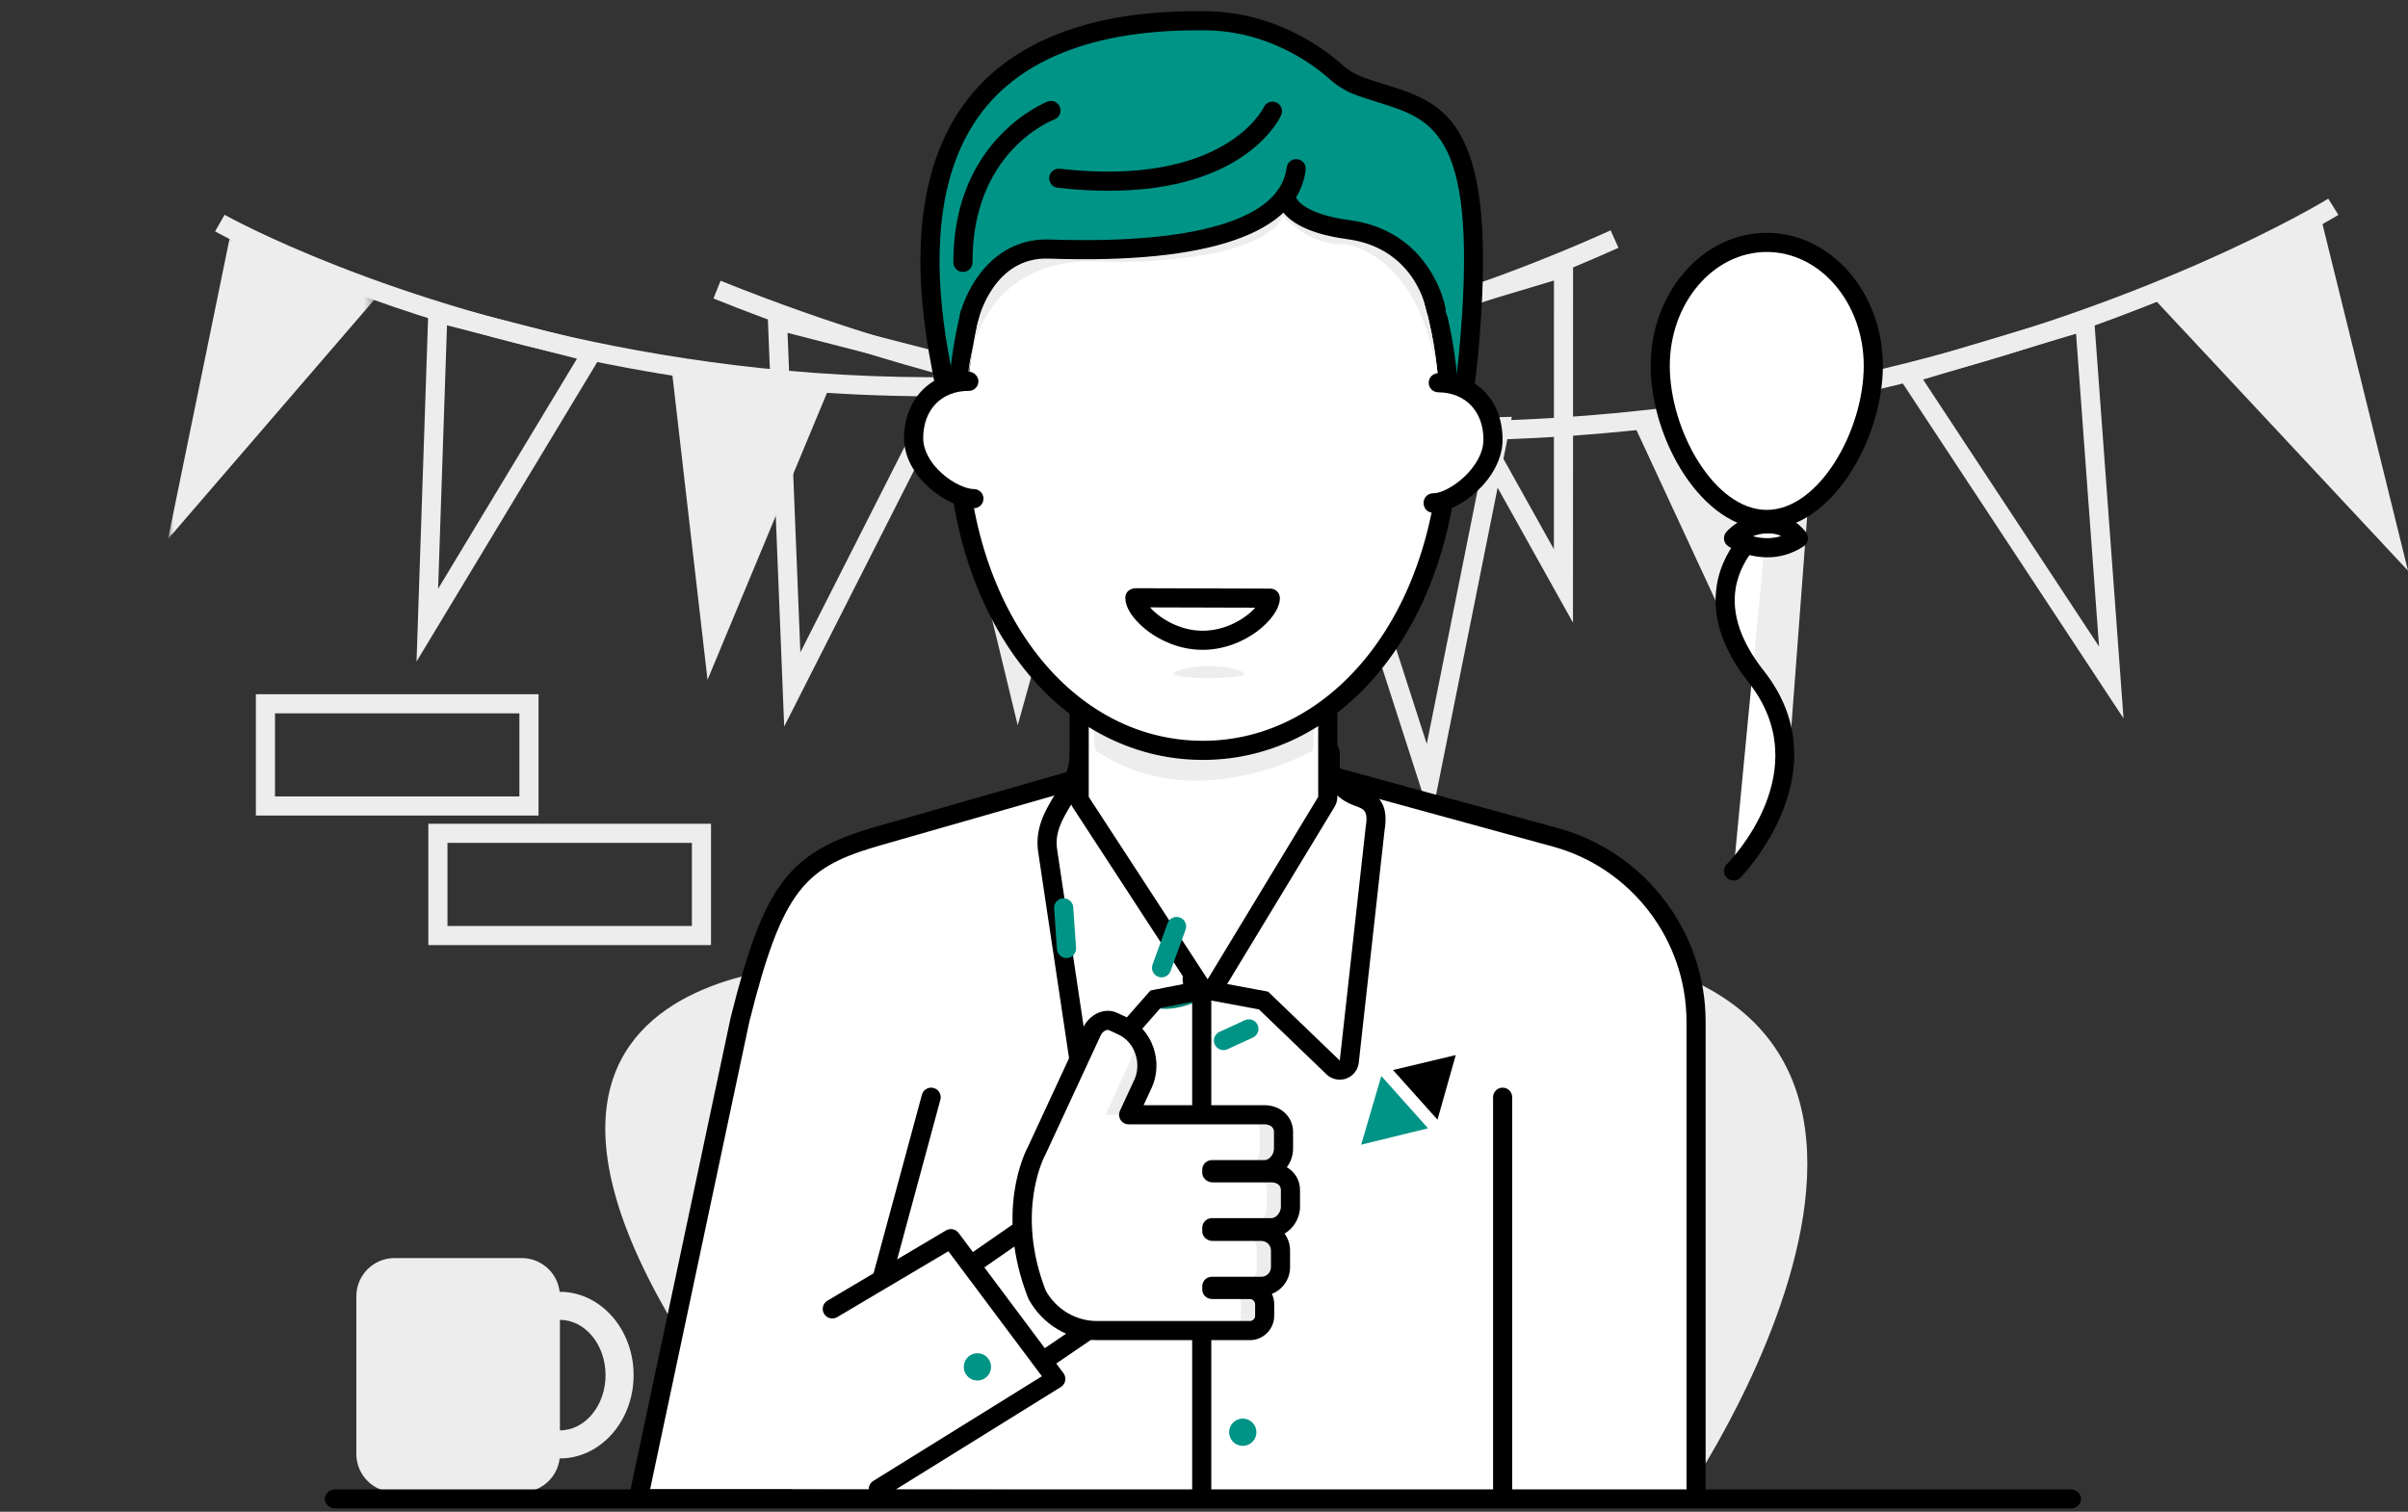 <?xml version="1.0" encoding="UTF-8"?>
<svg width="215px" height="135px" viewBox="0 0 215 135" version="1.1" xmlns="http://www.w3.org/2000/svg" xmlns:xlink="http://www.w3.org/1999/xlink">
    <rect x="0" y="0" width="215" height="135" fill="#333333" stroke="none"/>
    <!-- Generator: Sketch 55.1 (78136) - https://sketchapp.com -->
    <title>Group 96</title>
    <desc>Created with Sketch.</desc>
    <defs>
        <polygon id="path-1" points="0 0.721 18.554 0.721 18.554 28.034 0 28.034"></polygon>
    </defs>
    <g id="Group-96" stroke="none" stroke-width="1" fill="none" fill-rule="evenodd">
        <g transform="translate(15, 0)">
            <path d="M113.31,39.337 C93.881,39.337 71.954,36.011 48.701,26.654 L49.338,25.07 C128.617,56.969 192.247,18.138 192.879,17.742 L193.785,19.19 C193.33,19.474 160.783,39.337 113.31,39.337" id="Fill-1" fill="#EDEDED"></path>
            <path d="M55.317,29.725 L56.461,58.254 L69.125,33.272 L55.317,29.725 Z M55.017,64.877 L53.52,27.501 L71.609,32.148 L55.017,64.877 Z" id="Fill-3" fill="#EDEDED"></path>
            <path d="M103.64,39.256 L112.39,66.433 L117.893,38.974 L103.64,39.256 Z M112.775,73.2 L101.311,37.594 L119.986,37.225 L112.775,73.2 Z" id="Fill-5" fill="#EDEDED"></path>
            <path d="M156.706,33.894 L172.415,57.733 L170.362,29.801 L156.706,33.894 Z M174.6,64.149 L154.018,32.917 L171.91,27.555 L174.6,64.149 Z" id="Fill-7" fill="#EDEDED"></path>
            <polygon id="Fill-9" fill="#EDEDED" points="77.476 34.783 81.907 67.463 93.74 37.352"></polygon>
            <polygon id="Fill-11" fill="#EDEDED" points="130.853 37.842 144.728 67.756 147.151 35.499"></polygon>
            <polygon id="Fill-13" fill="#EDEDED" points="177.496 26.863 200 50.967 192.254 19.561"></polygon>
            <path d="M68.413,35.389 C30.626,35.389 4.588,20.882 4.205,20.664 L5.053,19.181 C5.611,19.5 61.721,50.717 128.806,20.572 L129.506,22.129 C107.461,32.035 86.577,35.389 68.413,35.389" id="Fill-15" fill="#EDEDED"></path>
            <path d="M112.27,28.493 L123.74,49.044 L123.746,25.052 L112.27,28.493 Z M125.445,55.605 L109.743,27.468 L125.453,22.757 L125.445,55.605 Z" id="Fill-17" fill="#EDEDED"></path>
            <path d="M70.443,35.114 L75.982,57.989 L82.422,34.876 L70.443,35.114 Z M75.867,64.765 L68.284,33.45 L84.684,33.124 L75.867,64.765 Z" id="Fill-19" fill="#EDEDED"></path>
            <path d="M24.91,29.051 L24.118,52.574 L36.514,32.03 L24.91,29.051 Z M22.191,59.073 L23.274,26.868 L39.161,30.947 L22.191,59.073 Z" id="Fill-21" fill="#EDEDED"></path>
            <polygon id="Fill-23" fill="#EDEDED" points="104.957 30.006 102.258 58.298 91.038 32.777"></polygon>
            <polygon id="Fill-25" fill="#EDEDED" points="59.095 34.469 48.172 60.706 44.979 33.011"></polygon>
            <g id="Group-29" transform="translate(0, 20.105)">
                <mask id="mask-2" fill="white">
                    <use xlink:href="#path-1"></use>
                </mask>
                <g id="Clip-28"></g>
                <polygon id="Fill-27" fill="#EDEDED" mask="url(#mask-2)" points="18.554 6.506 -0 28.034 5.596 0.721"></polygon>
            </g>
            <path d="M135.675,133.251 C135.675,133.251 169.407,83.687 117.053,84.445 L59.355,86.171 C59.355,86.171 16.138,85.131 55.785,132.973 L135.675,133.251 Z" id="Fill-30" fill="#EDEDED"></path>
            <polygon id="Fill-32" fill="#FFFFFF" points="122.919 110.431 129.296 132.973 55.786 132.973 55.786 118.905"></polygon>
            <path d="M24.953,82.689 L46.776,82.689 L46.776,75.267 L24.953,75.267 L24.953,82.689 Z M23.246,84.396 L48.483,84.396 L48.483,73.56 L23.246,73.56 L23.246,84.396 Z" id="Fill-34" fill="#EDEDED"></path>
            <path d="M9.553,71.121 L31.376,71.121 L31.376,63.701 L9.553,63.701 L9.553,71.121 Z M7.845,72.828 L33.083,72.828 L33.083,61.994 L7.845,61.994 L7.845,72.828 Z" id="Fill-36" fill="#EDEDED"></path>
            <path d="M31.578,133.251 L20.231,133.251 C18.346,133.251 16.816,131.721 16.816,129.836 L16.816,115.758 C16.816,113.871 18.346,112.343 20.231,112.343 L31.578,112.343 C33.463,112.343 34.993,113.871 34.993,115.758 L34.993,129.836 C34.993,131.721 33.463,133.251 31.578,133.251" id="Fill-37" fill="#EDEDED"></path>
            <path d="M34.993,130.236 C34.3,130.236 33.74,129.676 33.74,128.985 C33.74,128.29 34.3,127.73 34.993,127.73 C37.238,127.73 39.067,125.515 39.067,122.797 C39.067,120.075 37.238,117.863 34.993,117.863 C34.3,117.863 33.74,117.303 33.74,116.61 C33.74,115.917 34.3,115.358 34.993,115.358 C38.621,115.358 41.573,118.694 41.573,122.797 C41.573,126.898 38.621,130.236 34.993,130.236" id="Fill-38" fill="#EDEDED"></path>
            <path d="M136.434,132.973 L136.434,91.23 C136.434,83.547 131.295,76.803 123.868,74.771 L106.231,69.94 L101.28,68.591 L97.352,67.515 C94.348,66.696 91.155,66.711 88.15,67.565 L84.581,68.591 L81.628,69.445 L63.428,74.652 C56.12,76.752 54.049,79.12 51.066,91.077 L42.176,132.973" id="Fill-39" fill="#FFFFFF"></path>
            <path d="M42.177,133.826 C42.119,133.826 42.059,133.82 41.999,133.808 C41.538,133.709 41.243,133.257 41.341,132.795 L50.231,90.899 C53.214,78.939 55.392,76.072 63.191,73.831 L87.914,66.743 C91.073,65.847 94.415,65.829 97.577,66.691 L124.093,73.947 C131.861,76.072 137.288,83.179 137.288,91.23 L137.288,132.972 C137.288,133.444 136.906,133.826 136.434,133.826 C135.962,133.826 135.58,133.444 135.58,132.972 L135.58,91.23 C135.58,83.947 130.671,77.517 123.642,75.595 L97.127,68.338 C94.266,67.559 91.241,67.575 88.383,68.385 L63.662,75.472 C56.94,77.405 54.906,79.21 51.895,91.284 L43.011,133.15 C42.927,133.551 42.572,133.826 42.177,133.826" id="Fill-40" fill="#000000"></path>
            <path d="M96.942,88.316 C96.942,88.316 98.025,88.589 97.135,89.87 C97.135,89.87 94.251,88.769 92.296,89.229 C92.296,89.229 89.701,90.617 87.744,89.87 L87.246,89.204 C87.246,89.204 84.188,86.171 88.171,86.171 C92.154,86.171 91.222,87.061 92.827,87.452 C92.827,87.452 95.788,86.192 96.942,88.316" id="Fill-41" fill="#067F71"></path>
            <path d="M82.209,95.562 C82.129,95.562 82.047,95.55 81.967,95.526 C81.649,95.434 81.414,95.164 81.364,94.834 L78.552,76.054 C78.24,74.189 79.083,72.784 79.899,71.423 C80.649,70.179 81.355,68.999 81.355,67.354 C81.355,66.962 81.624,66.621 82.004,66.525 C82.073,66.508 82.141,66.501 82.209,66.501 C82.52,66.501 82.813,66.67 82.964,66.955 L93.582,87.054 C93.708,87.291 93.713,87.577 93.597,87.821 C93.481,88.063 93.256,88.237 92.989,88.289 L88.171,89.231 L82.85,95.271 C82.686,95.458 82.45,95.562 82.209,95.562" id="Fill-42" fill="#FFFFFF"></path>
            <path d="M82.209,65.647 C82.073,65.647 81.934,65.664 81.798,65.696 C81.036,65.888 80.502,66.569 80.502,67.354 C80.502,68.765 79.884,69.794 79.168,70.984 C78.313,72.408 77.345,74.02 77.714,76.209 L80.521,94.96 C80.62,95.618 81.089,96.155 81.726,96.345 C81.887,96.393 82.049,96.413 82.209,96.413 C82.692,96.413 83.162,96.21 83.49,95.838 L88.62,90.011 L93.155,89.126 C93.684,89.022 94.135,88.676 94.367,88.187 C94.601,87.699 94.589,87.132 94.336,86.654 L83.718,66.555 C83.418,65.988 82.831,65.647 82.209,65.647 M82.209,67.354 L92.827,87.45 L87.722,88.449 L82.209,94.706 L79.397,75.925 C78.875,72.823 82.209,71.16 82.209,67.354" id="Fill-43" fill="#000000"></path>
            <path d="M104.622,95.562 C104.405,95.562 104.191,95.478 104.029,95.323 L97.816,89.345 L92.141,88.29 C91.875,88.242 91.646,88.066 91.528,87.824 C91.41,87.578 91.415,87.293 91.542,87.054 L102.16,66.955 C102.31,66.67 102.604,66.501 102.914,66.501 C102.983,66.501 103.051,66.508 103.12,66.525 C103.5,66.621 103.768,66.962 103.768,67.354 L103.768,68.836 C104.794,70.609 105.689,70.938 106.348,71.183 C107.539,71.621 108.086,72.188 107.77,74.071 L105.47,94.802 C105.434,95.125 105.218,95.399 104.912,95.511 C104.818,95.545 104.719,95.562 104.622,95.562" id="Fill-44" fill="#FFFFFF"></path>
            <path d="M102.914,65.647 C102.292,65.647 101.705,65.988 101.405,66.555 L90.787,86.654 C90.534,87.134 90.524,87.706 90.759,88.192 C90.995,88.681 91.451,89.029 91.983,89.128 L97.408,90.141 L103.438,95.937 C103.761,96.248 104.187,96.413 104.622,96.413 C104.816,96.413 105.012,96.381 105.202,96.313 C105.813,96.092 106.247,95.543 106.318,94.897 L108.62,74.163 C108.953,72.116 108.377,71.017 106.643,70.38 C106.074,70.171 105.434,69.936 104.622,68.603 L104.622,67.354 C104.622,66.569 104.087,65.888 103.326,65.696 C103.189,65.664 103.051,65.647 102.914,65.647 M102.914,67.354 L102.914,69.062 C105.328,73.433 107.451,70.827 106.928,73.931 L104.622,94.706 L98.224,88.553 L92.296,87.45 L102.914,67.354" id="Fill-45" fill="#000000"></path>
            <path d="M92.827,88.305 C92.538,88.305 92.269,88.16 92.112,87.917 L81.494,71.626 C81.405,71.486 81.355,71.326 81.355,71.159 L81.355,47.257 C81.355,46.785 81.738,46.403 82.209,46.403 L102.697,46.403 C103.17,46.403 103.551,46.785 103.551,47.257 L103.551,71.159 C103.551,71.317 103.508,71.469 103.428,71.602 L93.558,87.893 C93.404,88.144 93.134,88.3 92.841,88.305 L92.827,88.305 Z" id="Fill-46" fill="#FFFFFF"></path>
            <path d="M102.697,45.55 L82.209,45.55 C81.266,45.55 80.502,46.315 80.502,47.257 L80.502,71.16 C80.502,71.491 80.597,71.816 80.778,72.092 L91.396,88.384 C91.712,88.867 92.25,89.159 92.827,89.159 L92.854,89.159 C93.442,89.149 93.983,88.838 94.287,88.336 L104.157,72.046 C104.319,71.778 104.405,71.473 104.405,71.16 L104.405,47.257 C104.405,46.315 103.639,45.55 102.697,45.55 M102.697,47.257 L102.697,71.16 L92.827,87.452 L82.209,71.16 L82.209,47.257 L102.697,47.257" id="Fill-47" fill="#000000"></path>
            <path d="M102.399,62.197 L102.257,67.003 C102.257,67.003 91.692,73.092 82.8,67.003 L82.302,60.989 L102.399,62.197 Z" id="Fill-48" fill="#EDEDED"></path>
            <path d="M92.55,1.855 C83.423,1.829 63.918,3.478 68.806,31.485 C71.949,49.5 79.298,64.63 92.364,64.668 C105.428,64.707 114.421,49.834 116.118,31.625 C118.227,9.013 112.437,9.877 106.467,7.726 C105.676,7.44 104.937,7.014 104.312,6.452 C102.729,5.035 98.532,1.875 92.55,1.855" id="Fill-49" fill="#009486"></path>
            <path d="M92.085,2.708 C88.299,2.708 78.597,2.951 73.133,9.43 C69.115,14.196 67.942,21.567 69.647,31.338 C71.76,43.449 77.522,63.771 92.367,63.813 L92.412,63.813 C104.102,63.813 113.496,50.555 115.267,31.545 C117.097,11.94 113.097,10.703 108.035,9.136 C107.424,8.946 106.802,8.753 106.177,8.528 C105.257,8.196 104.438,7.711 103.742,7.086 C102.279,5.777 98.26,2.727 92.546,2.709 C92.406,2.708 92.251,2.708 92.085,2.708 M92.412,65.521 L92.362,65.521 C80.436,65.486 71.772,53.451 67.965,31.631 C66.168,21.34 67.469,13.5 71.829,8.33 C78.043,0.958 88.951,0.982 92.552,1.001 C98.853,1.021 103.272,4.375 104.882,5.815 C105.413,6.293 106.043,6.666 106.755,6.922 C107.356,7.138 107.954,7.322 108.541,7.505 C114.112,9.23 118.925,10.719 116.969,31.704 C115.111,51.625 105.016,65.521 92.412,65.521" id="Fill-50" fill="#000000"></path>
            <path d="M114.454,37.968 C114.405,54.981 104.514,67.04 92.357,67.005 C80.201,66.966 70.382,54.853 70.431,37.837 C70.483,20.82 80.379,7.056 92.535,7.09 C104.691,7.13 114.505,20.951 114.454,37.968" id="Fill-51" fill="#FFFFFF"></path>
            <path d="M92.49,7.946 C80.842,7.946 71.334,21.344 71.285,37.841 C71.238,53.944 80.298,66.114 92.359,66.152 L92.411,66.152 C98.082,66.152 103.358,63.384 107.272,58.357 C111.329,53.144 113.576,45.902 113.599,37.966 C113.649,21.449 104.199,7.983 92.532,7.946 L92.49,7.946 Z M92.411,67.859 L92.354,67.859 C79.319,67.819 69.528,54.912 69.577,37.836 C69.63,20.4 79.904,6.238 92.491,6.238 L92.537,6.238 C105.145,6.279 115.36,20.513 115.307,37.97 C115.282,46.283 112.907,53.895 108.619,59.405 C104.374,64.859 98.62,67.859 92.411,67.859 L92.411,67.859 Z" id="Fill-52" fill="#000000"></path>
            <path d="M109.864,13.489 L114.725,29.466 C114.725,29.466 112.253,20.89 103.202,20.067 C103.202,20.067 98.836,19.177 100.424,16.309 C100.424,16.309 99.216,19.015 96.588,19.989 C96.588,19.989 87.442,23.207 79.975,22.451 C79.975,22.451 74.005,20.526 71.505,28.428 C69.243,27.369 72.405,20.093 72.405,20.093 L81.619,7.53 L95.616,4.284 L109.864,13.489 Z" id="Fill-53" fill="#009486"></path>
            <path d="M71.447,33.488 C71.447,33.488 71.811,22.44 83.974,23.384 C83.974,23.384 97.31,23.742 99.566,19.321 C99.566,19.321 101.879,22.001 105.106,21.801 C105.106,21.801 111.952,22.548 113.417,34.178 C113.417,34.178 112.826,23.227 108.189,21.287 C108.189,21.287 99.948,20.111 99.844,17.396 C99.844,17.396 95.951,21.583 88.79,21.939 C88.79,21.939 83.923,22.247 79.707,22.271 C79.707,22.271 74.632,20.939 72.337,28.649 L71.447,33.488 Z" id="Fill-54" fill="#EDEDED"></path>
            <path d="M71.506,29.282 C71.442,29.282 71.376,29.274 71.311,29.259 C70.852,29.151 70.567,28.695 70.673,28.236 C71.241,25.791 73.653,21.215 78.699,21.387 C91.806,21.834 99.328,19.555 99.882,14.963 C99.939,14.493 100.366,14.155 100.833,14.217 C101.3,14.274 101.633,14.698 101.578,15.168 C100.891,20.845 92.942,23.59 78.64,23.093 C73.735,22.909 72.391,28.39 72.336,28.622 C72.244,29.017 71.893,29.282 71.506,29.282" id="Fill-55" fill="#000000"></path>
            <path d="M113.224,28.515 C112.815,28.515 112.453,28.22 112.383,27.803 C112.344,27.574 111.357,22.167 105.287,21.354 C98.829,20.486 98.96,17.622 98.996,17.299 C99.049,16.83 99.47,16.503 99.939,16.545 C100.408,16.598 100.745,17.02 100.693,17.489 C100.708,17.878 101.596,19.135 105.514,19.662 C112.86,20.646 114.056,27.456 114.068,27.525 C114.143,27.99 113.829,28.427 113.365,28.503 C113.317,28.512 113.271,28.515 113.224,28.515" id="Fill-56" fill="#000000"></path>
            <path d="M113.418,34.179 C116.379,34.188 118.312,36.305 118.304,39.267 C118.296,42.229 114.85,44.91 112.957,44.905" id="Fill-57" fill="#FFFFFF"></path>
            <path d="M112.962,45.759 C112.459,45.825 112.103,45.377 112.103,44.903 C112.104,44.432 112.487,44.051 112.957,44.051 L112.963,44.051 C114.362,44.051 117.444,41.741 117.45,39.264 C117.458,36.74 115.837,35.04 113.416,35.033 C112.944,35.031 112.563,34.649 112.564,34.176 C112.566,33.707 112.948,33.325 113.418,33.325 L113.42,33.325 C116.809,33.335 119.168,35.779 119.158,39.27 C119.148,42.731 115.293,45.759 112.962,45.759" id="Fill-58" fill="#000000"></path>
            <path d="M71.506,34.052 C68.544,34.044 66.584,36.151 66.575,39.114 C66.565,42.075 70.065,44.523 71.958,44.529" id="Fill-59" fill="#FFFFFF"></path>
            <path d="M71.958,45.383 L71.955,45.383 C70.767,45.379 69.246,44.683 67.986,43.569 C66.52,42.271 65.715,40.688 65.721,39.111 C65.726,37.446 66.292,35.943 67.317,34.877 C68.358,33.795 69.839,33.199 71.489,33.199 C71.912,33.174 72.361,33.575 72.359,34.055 C72.357,34.525 71.976,34.906 71.505,34.906 C71.497,34.905 71.495,34.906 71.488,34.906 C70.291,34.906 69.274,35.305 68.548,36.061 C67.819,36.819 67.432,37.875 67.429,39.116 C67.424,40.18 68.041,41.337 69.119,42.291 C70.19,43.238 71.343,43.673 71.961,43.675 C72.432,43.677 72.813,44.061 72.812,44.532 C72.81,45.003 72.428,45.383 71.958,45.383" id="Fill-60" fill="#000000"></path>
            <path d="M83.99,17.036 C82.595,17.036 81.08,16.953 79.436,16.767 C78.967,16.714 78.631,16.291 78.683,15.822 C78.736,15.353 79.152,15.016 79.628,15.07 C94.376,16.746 97.803,9.648 97.837,9.577 C98.032,9.15 98.536,8.959 98.965,9.152 C99.393,9.345 99.585,9.844 99.395,10.273 C99.261,10.578 96.244,17.036 83.99,17.036" id="Fill-61" fill="#000000"></path>
            <path d="M70.977,24.285 C70.507,24.285 70.124,23.905 70.122,23.434 C70.091,12.349 78.457,9.099 78.54,9.068 C78.983,8.901 79.472,9.127 79.636,9.567 C79.802,10.008 79.579,10.499 79.141,10.666 C78.84,10.78 71.802,13.569 71.831,23.429 C71.832,23.901 71.451,24.283 70.98,24.285 L70.977,24.285 Z" id="Fill-62" fill="#000000"></path>
            <path d="M119.164,133.826 C118.692,133.826 118.31,133.444 118.31,132.972 L118.31,97.979 C118.31,97.508 118.692,97.126 119.164,97.126 C119.636,97.126 120.018,97.508 120.018,97.979 L120.018,132.972 C120.018,133.444 119.636,133.826 119.164,133.826" id="Fill-63" fill="#000000"></path>
            <path d="M63.732,115.119 C63.658,115.119 63.583,115.11 63.507,115.089 C63.053,114.967 62.784,114.497 62.907,114.042 L67.315,97.756 C67.438,97.3 67.905,97.03 68.363,97.156 C68.817,97.279 69.086,97.748 68.963,98.203 L64.555,114.489 C64.452,114.869 64.108,115.119 63.732,115.119" id="Fill-64" fill="#000000"></path>
            <polygon id="Fill-65" fill="#FFFFFF" points="82.157 118.784 72.307 125.504 69.084 114.778 76.074 109.924"></polygon>
            <path d="M70.081,115.126 L72.79,124.141 L80.969,118.561 L75.856,111.114 L70.081,115.126 Z M72.309,126.357 C72.213,126.357 72.117,126.341 72.023,126.308 C71.768,126.217 71.569,126.009 71.491,125.75 L68.267,115.024 C68.161,114.67 68.294,114.288 68.598,114.077 L75.587,109.223 C75.774,109.093 76.005,109.045 76.227,109.084 C76.451,109.125 76.649,109.253 76.778,109.44 L82.861,118.3 C82.99,118.487 83.039,118.717 82.996,118.941 C82.955,119.164 82.826,119.361 82.639,119.489 L72.789,126.209 C72.646,126.306 72.478,126.357 72.309,126.357 L72.309,126.357 Z" id="Fill-66" fill="#000000"></path>
            <path d="M96.103,60.168 C96.103,60.385 94.686,60.559 92.937,60.559 C91.189,60.559 89.772,60.385 89.772,60.168 C89.772,59.951 91.189,59.475 92.937,59.475 C94.686,59.475 96.103,59.951 96.103,60.168" id="Fill-67" fill="#EDEDED"></path>
            <polyline id="Fill-68" fill="#FFFFFF" points="59.31 116.885 69.902 110.611 79.269 123.133 63.419 132.972"></polyline>
            <path d="M63.42,133.826 C63.135,133.826 62.856,133.683 62.694,133.423 C62.445,133.022 62.568,132.495 62.969,132.247 L78.027,122.898 L69.677,111.735 L59.745,117.619 C59.34,117.861 58.816,117.725 58.576,117.32 C58.336,116.913 58.469,116.39 58.875,116.15 L69.466,109.875 C69.842,109.651 70.324,109.75 70.586,110.098 L79.952,122.621 C80.096,122.812 80.151,123.056 80.107,123.291 C80.063,123.526 79.922,123.732 79.719,123.858 L63.869,133.698 C63.729,133.784 63.573,133.826 63.42,133.826" id="Fill-69" fill="#000000"></path>
            <path d="M71.087,121.764 C70.923,122.418 71.319,123.08 71.973,123.244 C72.625,123.41 73.288,123.012 73.451,122.36 C73.615,121.707 73.221,121.043 72.567,120.88 C71.913,120.716 71.251,121.112 71.087,121.764" id="Fill-70" fill="#009486"></path>
            <path d="M94.803,101.843 C94.595,102.483 94.946,103.17 95.587,103.378 C96.227,103.586 96.915,103.234 97.121,102.594 C97.33,101.952 96.978,101.266 96.338,101.057 C95.698,100.851 95.011,101.201 94.803,101.843" id="Fill-71" fill="#009486"></path>
            <path d="M94.803,114.68 C94.595,115.321 94.946,116.007 95.587,116.215 C96.227,116.423 96.915,116.072 97.121,115.431 C97.33,114.791 96.978,114.103 96.338,113.896 C95.698,113.688 95.011,114.04 94.803,114.68" id="Fill-72" fill="#009486"></path>
            <path d="M94.803,127.52 C94.595,128.16 94.946,128.847 95.587,129.055 C96.227,129.263 96.915,128.912 97.121,128.271 C97.33,127.631 96.978,126.943 96.338,126.736 C95.698,126.528 95.011,126.879 94.803,127.52" id="Fill-73" fill="#009486"></path>
            <path d="M149.402,133.217 L11.307,133.217" id="Fill-74" fill="#009486"></path>
            <path d="M169.846,134.707 L14.958,134.707 C14.428,134.707 14,134.326 14,133.853 C14,133.382 14.428,133 14.958,133 L169.846,133 C170.376,133 170.804,133.382 170.804,133.853 C170.804,134.326 170.376,134.707 169.846,134.707" id="Fill-75" fill="#000000"></path>
            <polygon id="Fill-76" fill="#000000" points="109.375 95.553 114.979 94.216 113.348 99.987"></polygon>
            <polygon id="Fill-77" fill="#009486" points="108.331 96.086 112.502 100.757 106.534 102.219"></polygon>
            <path d="M87.684,54.238 C87.9,54.485 88.197,54.764 88.595,55.052 C89.246,55.525 90.602,56.318 92.366,56.323 L92.381,56.323 C94.522,56.323 96.269,55.168 97.08,54.265 L87.684,54.238 Z M92.38,58.03 L92.361,58.03 C90.117,58.024 88.41,57.029 87.593,56.435 C86.567,55.692 85.473,54.498 85.476,53.378 C85.478,52.905 85.809,52.592 86.333,52.527 L98.424,52.562 C98.651,52.563 98.868,52.654 99.027,52.814 C99.187,52.975 99.276,53.193 99.275,53.419 C99.269,55.202 96.113,58.03 92.38,58.03 L92.38,58.03 Z" id="Fill-78" fill="#000000"></path>
            <path d="M92.297,134.105 C91.825,134.105 91.443,133.724 91.443,133.251 L91.443,89.229 C91.443,88.757 91.825,88.376 92.297,88.376 C92.769,88.376 93.151,88.757 93.151,89.229 L93.151,133.251 C93.151,133.724 92.769,134.105 92.297,134.105" id="Fill-79" fill="#000000"></path>
            <path d="M80.224,85.555 C79.78,85.555 79.405,85.21 79.373,84.761 L79.12,81.127 C79.087,80.657 79.442,80.249 79.912,80.216 C80.371,80.191 80.791,80.539 80.824,81.009 L81.077,84.642 C81.109,85.112 80.754,85.52 80.284,85.553 C80.264,85.554 80.244,85.555 80.224,85.555" id="Fill-80" fill="#009486"></path>
            <path d="M77.6,115.623 C78.641,117.519 80.634,118.819 82.949,118.819 L96.591,118.819 C97.323,118.819 97.917,118.225 97.917,117.493 L97.917,116.475 C97.917,115.741 97.323,115.147 96.591,115.147 L93.198,115.147 L93.198,114.867 L97.623,114.867 C98.566,114.867 99.331,114.102 99.331,113.159 L99.331,111.669 C99.331,110.727 98.566,109.961 97.623,109.961 L93.258,109.961 C93.237,109.961 93.219,109.965 93.198,109.965 L93.198,109.635 L98.511,109.635 C99.454,109.635 100.219,108.703 100.219,107.763 L100.219,106.27 C100.219,105.33 99.454,104.73 98.511,104.73 L93.258,104.73 C93.237,104.73 93.219,104.732 93.198,104.734 L93.198,104.45 L97.895,104.45 C98.836,104.45 99.6,103.519 99.6,102.576 L99.6,101.087 C99.6,100.144 98.836,99.547 97.895,99.547 L85.771,99.547 L87.055,96.776 C87.929,94.889 87.11,92.483 85.223,91.611 L84.392,91.224 C83.683,90.895 82.841,91.37 82.512,92.079 L77.569,102.74 C77.567,102.74 77.567,102.741 77.567,102.743 C77.567,102.743 74.605,107.998 77.6,115.623" id="Fill-81" fill="#FFFFFF"></path>
            <path d="M97.488,101.087 L97.488,102.576 C97.488,103.52 96.723,104.45 95.78,104.45 L97.894,104.45 C98.837,104.45 99.602,103.52 99.602,102.576 L99.602,101.087 C99.602,100.143 98.837,99.547 97.894,99.547 L95.78,99.547 C96.723,99.547 97.488,100.143 97.488,101.087" id="Fill-82" fill="#EDEDED"></path>
            <path d="M97.624,109.96 L95.51,109.96 C96.453,109.96 97.218,110.727 97.218,111.668 L97.218,113.158 C97.218,114.102 96.453,114.865 95.51,114.865 L97.624,114.865 C98.566,114.865 99.332,114.102 99.332,113.158 L99.332,111.668 C99.332,110.727 98.566,109.96 97.624,109.96" id="Fill-83" fill="#EDEDED"></path>
            <path d="M98.511,104.73 L96.397,104.73 C97.34,104.73 98.105,105.329 98.105,106.27 L98.105,107.76 C98.105,108.703 97.34,109.635 96.397,109.635 L98.511,109.635 C99.453,109.635 100.218,108.703 100.218,107.76 L100.218,106.27 C100.218,105.329 99.453,104.73 98.511,104.73" id="Fill-84" fill="#EDEDED"></path>
            <path d="M96.59,115.147 L94.476,115.147 C95.209,115.147 95.805,115.743 95.805,116.475 L95.805,117.493 C95.805,118.227 95.209,118.819 94.476,118.819 L96.59,118.819 C97.324,118.819 97.918,118.227 97.918,117.493 L97.918,116.475 C97.918,115.743 97.324,115.147 96.59,115.147" id="Fill-85" fill="#EDEDED"></path>
            <path d="M85.77,99.547 L87.055,96.777 C87.773,95.227 87.347,93.443 86.127,92.367 C86.312,93.158 86.248,94.013 85.879,94.805 L83.71,99.547 L85.77,99.547 Z" id="Fill-86" fill="#EDEDED"></path>
            <path d="M78.374,115.259 C79.314,116.93 81.062,117.966 82.95,117.966 L96.591,117.966 C96.852,117.966 97.064,117.754 97.064,117.492 L97.064,116.475 C97.064,116.214 96.852,116 96.591,116 L93.198,116 C92.727,116 92.344,115.618 92.344,115.147 L92.344,114.866 C92.344,114.395 92.727,114.013 93.198,114.013 L97.624,114.013 C98.094,114.013 98.478,113.63 98.478,113.159 L98.478,111.669 C98.478,111.197 98.094,110.815 97.624,110.815 L93.258,110.815 C92.787,110.815 92.344,110.436 92.344,109.965 L92.344,109.635 C92.344,109.163 92.727,108.781 93.198,108.781 L98.511,108.781 C98.942,108.781 99.365,108.277 99.365,107.763 L99.365,106.271 C99.365,105.764 98.904,105.584 98.511,105.584 L93.258,105.584 C92.787,105.584 92.344,105.206 92.344,104.734 L92.344,104.45 C92.344,103.979 92.727,103.597 93.198,103.597 L97.895,103.597 C98.326,103.597 98.748,103.091 98.748,102.576 L98.748,101.087 C98.748,100.581 98.287,100.401 97.895,100.401 L85.77,100.401 C85.48,100.401 85.209,100.252 85.052,100.007 C84.895,99.761 84.874,99.453 84.996,99.189 L86.281,96.417 C86.606,95.713 86.638,94.867 86.368,94.095 C86.096,93.315 85.561,92.708 84.865,92.385 L84.031,91.998 C83.808,91.888 83.439,92.113 83.287,92.439 L78.344,103.099 C78.338,103.113 78.331,103.127 78.323,103.14 C78.32,103.147 78.317,103.154 78.312,103.16 C78.285,103.209 75.612,108.167 78.374,115.259 M96.591,119.674 L82.95,119.674 C80.421,119.674 78.085,118.279 76.853,116.034 C76.834,116.003 76.819,115.969 76.805,115.935 C73.787,108.248 76.529,102.866 76.806,102.357 L81.737,91.719 C82.231,90.66 83.558,89.898 84.751,90.449 L85.584,90.836 C86.701,91.354 87.553,92.311 87.98,93.531 C88.395,94.717 88.341,96.031 87.829,97.135 L87.108,98.693 L97.895,98.693 C99.353,98.693 100.454,99.722 100.454,101.087 L100.454,102.576 C100.454,103.188 100.243,103.768 99.895,104.234 C100.614,104.649 101.073,105.39 101.073,106.271 L101.073,107.763 C101.073,108.769 100.498,109.689 99.692,110.159 C100.001,110.583 100.184,111.105 100.184,111.669 L100.184,113.159 C100.184,114.24 99.51,115.167 98.561,115.542 C98.697,115.825 98.77,116.142 98.77,116.475 L98.77,117.492 C98.77,118.695 97.793,119.674 96.591,119.674" id="Fill-87" fill="#000000"></path>
            <path d="M88.71,87.278 C88.612,87.278 88.513,87.261 88.418,87.226 C87.975,87.065 87.746,86.575 87.907,86.132 L89.251,82.441 C89.412,81.997 89.906,81.772 90.344,81.931 C90.788,82.091 91.016,82.582 90.855,83.025 L89.511,86.716 C89.385,87.063 89.058,87.278 88.71,87.278" id="Fill-88" fill="#009486"></path>
            <path d="M94.24,93.774 C93.916,93.774 93.607,93.59 93.464,93.277 C93.266,92.849 93.454,92.342 93.882,92.145 L96.151,91.102 C96.581,90.905 97.086,91.092 97.283,91.521 C97.48,91.949 97.293,92.456 96.865,92.653 L94.596,93.696 C94.48,93.749 94.359,93.774 94.24,93.774" id="Fill-89" fill="#009486"></path>
            <path d="M142.748,46.778 C142.748,46.778 135.054,51.869 141.805,60.422 C148.558,68.973 139.78,77.781 139.78,77.781" id="Fill-90" fill="#FFFFFF"></path>
            <path d="M139.781,78.635 C139.563,78.635 139.345,78.552 139.178,78.386 C138.845,78.055 138.843,77.513 139.175,77.18 C139.511,76.841 147.331,68.796 141.135,60.95 C138.795,57.986 137.835,55.066 138.283,52.275 C138.916,48.331 142.14,46.157 142.277,46.066 C142.669,45.806 143.197,45.913 143.458,46.304 C143.719,46.697 143.612,47.227 143.221,47.489 C143.193,47.507 140.47,49.364 139.966,52.563 C139.604,54.859 140.449,57.325 142.475,59.892 C149.615,68.933 140.478,78.291 140.385,78.385 C140.218,78.552 140,78.635 139.781,78.635" id="Fill-91" fill="#000000"></path>
            <path d="M133.235,32.663 C133.235,38.746 137.493,46.387 142.747,46.387 C148,46.387 152.26,38.746 152.26,32.663 C152.26,26.58 148,21.647 142.747,21.647 C137.493,21.647 133.235,26.58 133.235,32.663" id="Fill-92" fill="#FFFFFF"></path>
            <path d="M142.747,22.501 C137.973,22.501 134.088,27.06 134.088,32.663 C134.088,38.456 138.084,45.533 142.747,45.533 C147.411,45.533 151.406,38.456 151.406,32.663 C151.406,27.06 147.521,22.501 142.747,22.501 M142.747,47.24 C137.005,47.24 132.381,39.265 132.381,32.663 C132.381,26.118 137.031,20.793 142.747,20.793 C148.463,20.793 153.114,26.118 153.114,32.663 C153.114,39.265 148.489,47.24 142.747,47.24" id="Fill-93" fill="#000000"></path>
            <path d="M139.78,48.07 C139.78,48.07 142.706,49.955 145.576,48.07 C145.576,48.07 144.76,46.719 142.747,46.776 C140.736,46.83 139.78,48.07 139.78,48.07" id="Fill-94" fill="#FFFFFF"></path>
            <path d="M141.511,47.882 C142.195,48.069 143.091,48.164 144.032,47.869 C143.716,47.724 143.305,47.607 142.772,47.63 C142.266,47.643 141.848,47.747 141.511,47.882 L141.511,47.882 Z M142.802,49.768 C140.871,49.768 139.408,48.847 139.318,48.788 C139.117,48.659 138.979,48.45 138.938,48.215 C138.897,47.979 138.957,47.737 139.103,47.549 C139.153,47.485 140.335,45.988 142.724,45.923 C145.231,45.873 146.262,47.556 146.306,47.629 C146.544,48.022 146.428,48.532 146.045,48.784 C144.922,49.522 143.8,49.768 142.802,49.768 L142.802,49.768 Z" id="Fill-95" fill="#000000"></path>
        </g>
    </g>
</svg>